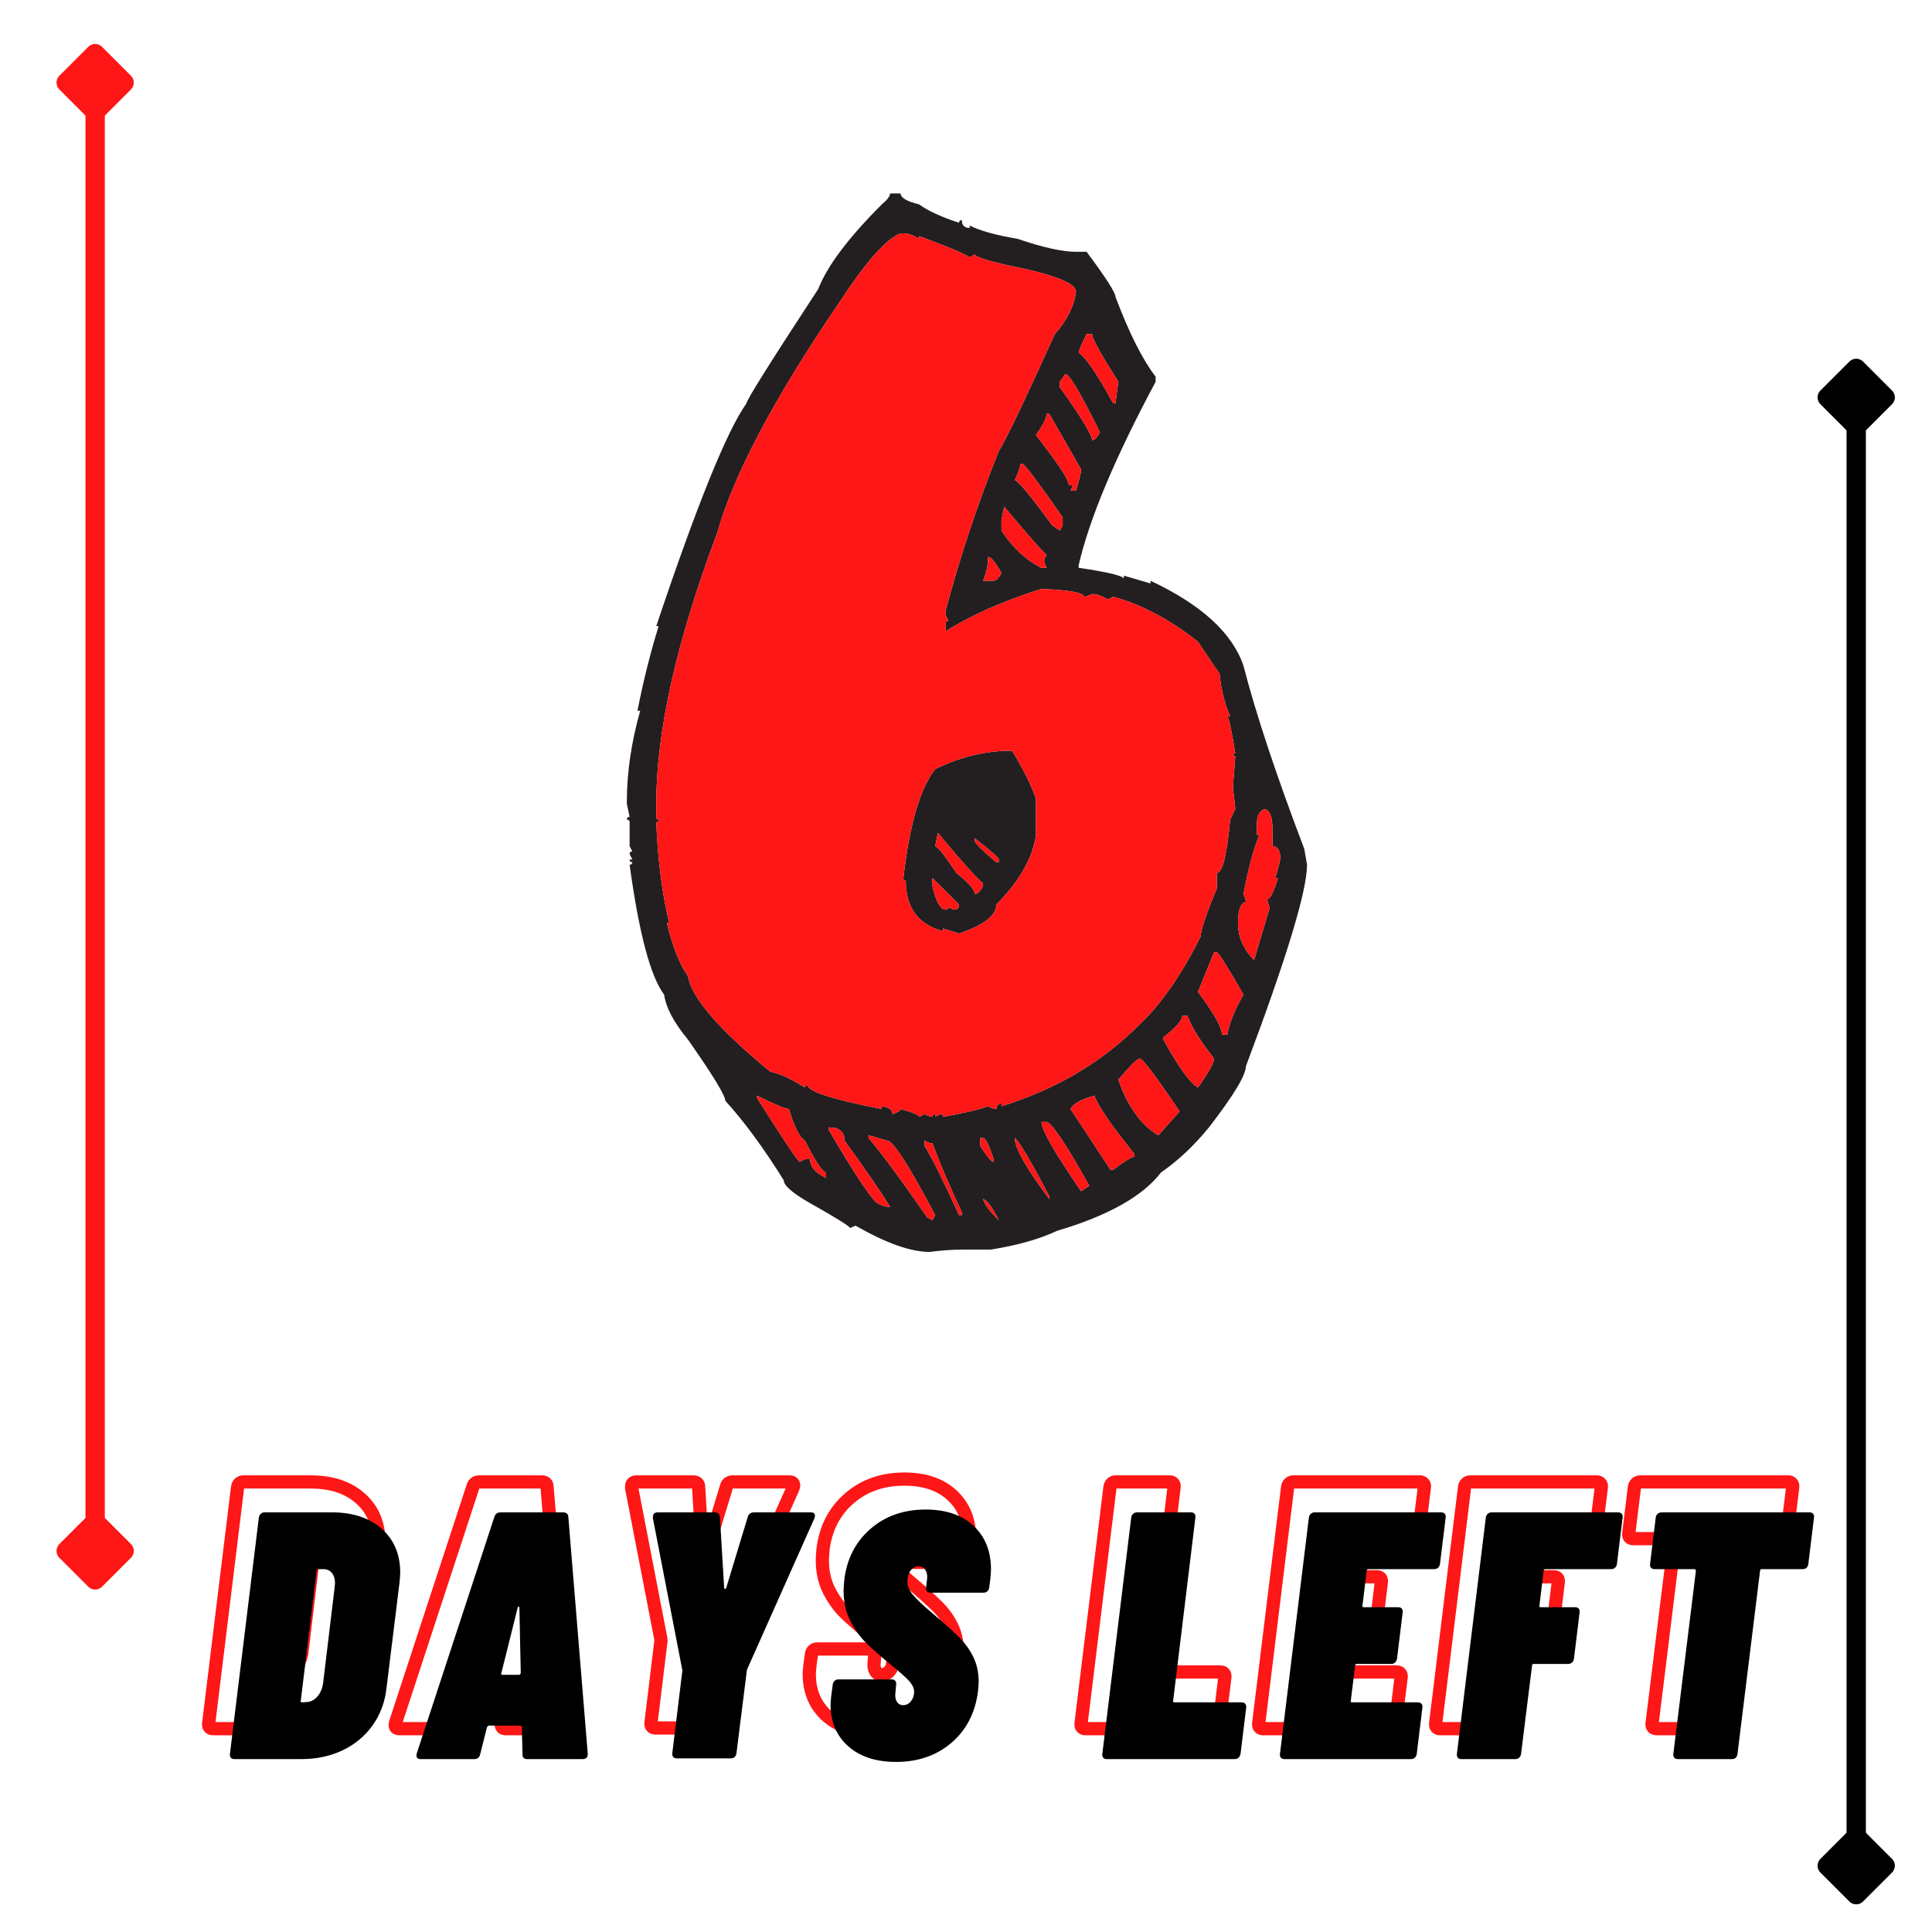 <?xml version="1.0" encoding="UTF-8"?>
<svg xmlns="http://www.w3.org/2000/svg" xmlns:xlink="http://www.w3.org/1999/xlink" width="375pt" height="375pt" viewBox="0 0 375 375" version="1.2">
<defs>
<g>
<symbol overflow="visible" id="glyph0-0">
<path style="stroke:none;" d="M -1.297 -0.344 C -1.297 -0.113 -1.207 0 -1.031 0 L 27.922 0 C 28.098 0 28.234 -0.113 28.328 -0.344 L 34.141 -47.547 C 34.141 -47.773 34.023 -47.891 33.797 -47.891 L 4.859 -47.891 C 4.629 -47.891 4.516 -47.773 4.516 -47.547 Z M 11.906 -17.719 C 11.633 -17.719 11.414 -17.805 11.25 -17.984 C 11.094 -18.172 11.035 -18.426 11.078 -18.75 L 11.078 -19.094 C 11.305 -20.914 11.875 -22.363 12.781 -23.438 C 13.695 -24.508 14.91 -25.594 16.422 -26.688 C 17.379 -27.363 18.109 -27.953 18.609 -28.453 C 19.109 -28.961 19.406 -29.582 19.5 -30.312 C 19.594 -31 19.5 -31.535 19.219 -31.922 C 18.945 -32.305 18.516 -32.5 17.922 -32.5 C 17.242 -32.5 16.688 -32.258 16.25 -31.781 C 15.812 -31.301 15.551 -30.719 15.469 -30.031 C 15.332 -29.438 14.941 -29.141 14.297 -29.141 L 7.453 -29.422 C 7.141 -29.422 6.898 -29.477 6.734 -29.594 C 6.578 -29.707 6.52 -29.852 6.562 -30.031 C 6.926 -33.227 8.281 -35.828 10.625 -37.828 C 12.977 -39.836 15.844 -40.844 19.219 -40.844 C 22.188 -40.844 24.504 -40.078 26.172 -38.547 C 27.836 -37.023 28.672 -34.941 28.672 -32.297 C 28.672 -31.609 28.645 -31.082 28.594 -30.719 C 28.32 -28.664 27.727 -27.055 26.812 -25.891 C 25.906 -24.734 24.676 -23.582 23.125 -22.438 C 22.07 -21.707 21.285 -21.055 20.766 -20.484 C 20.242 -19.922 19.938 -19.25 19.844 -18.469 C 19.75 -17.969 19.383 -17.719 18.75 -17.719 Z M 13.953 -5.891 C 12.766 -5.891 11.805 -6.254 11.078 -6.984 C 10.348 -7.711 9.984 -8.672 9.984 -9.859 C 9.984 -11.359 10.473 -12.609 11.453 -13.609 C 12.441 -14.617 13.641 -15.125 15.047 -15.125 C 16.234 -15.125 17.191 -14.77 17.922 -14.062 C 18.648 -13.352 19.016 -12.406 19.016 -11.219 C 19.016 -9.719 18.516 -8.453 17.516 -7.422 C 16.516 -6.398 15.328 -5.891 13.953 -5.891 Z M 13.953 -5.891 "/>
</symbol>
<symbol overflow="visible" id="glyph0-1">
<path style="stroke:none;" d="M 1.375 0 C 1.094 0 0.875 -0.086 0.719 -0.266 C 0.562 -0.453 0.504 -0.707 0.547 -1.031 L 6.156 -46.875 C 6.195 -47.188 6.32 -47.43 6.531 -47.609 C 6.738 -47.797 6.977 -47.891 7.25 -47.891 L 20.328 -47.891 C 24.379 -47.891 27.602 -46.828 30 -44.703 C 32.395 -42.586 33.594 -39.75 33.594 -36.188 C 33.594 -35.781 33.547 -35.117 33.453 -34.203 L 30.922 -13.688 C 30.609 -10.988 29.707 -8.602 28.219 -6.531 C 26.738 -4.457 24.801 -2.848 22.406 -1.703 C 20.008 -0.566 17.352 0 14.438 0 Z M 14.297 -11.359 C 14.203 -11.129 14.297 -11.016 14.578 -11.016 L 15.531 -11.078 C 16.258 -11.129 16.91 -11.473 17.484 -12.109 C 18.055 -12.742 18.43 -13.566 18.609 -14.578 L 20.875 -33.391 L 20.938 -34.141 C 20.938 -35.004 20.727 -35.676 20.312 -36.156 C 19.906 -36.633 19.359 -36.875 18.672 -36.875 L 17.719 -36.875 C 17.488 -36.875 17.375 -36.758 17.375 -36.531 Z M 14.297 -11.359 "/>
</symbol>
<symbol overflow="visible" id="glyph0-2">
<path style="stroke:none;" d="M 21.281 0 C 20.645 0 20.348 -0.316 20.391 -0.953 L 20.25 -6.156 C 20.301 -6.25 20.281 -6.328 20.188 -6.391 C 20.094 -6.461 20 -6.5 19.906 -6.5 L 13.953 -6.5 C 13.723 -6.5 13.566 -6.383 13.484 -6.156 L 12.172 -0.953 C 12.035 -0.316 11.648 0 11.016 0 L 0.609 0 C -0.066 0 -0.316 -0.363 -0.141 -1.094 L 14.922 -47 C 15.098 -47.594 15.504 -47.891 16.141 -47.891 L 28.266 -47.891 C 28.898 -47.891 29.238 -47.594 29.281 -47 L 33.047 -1.094 L 33.047 -0.953 C 33.047 -0.316 32.703 0 32.016 0 Z M 16.281 -16.688 C 16.188 -16.469 16.254 -16.359 16.484 -16.359 L 19.703 -16.359 C 19.836 -16.359 19.953 -16.469 20.047 -16.688 L 19.781 -29.359 C 19.781 -29.535 19.723 -29.613 19.609 -29.594 C 19.492 -29.57 19.438 -29.492 19.438 -29.359 Z M 16.281 -16.688 "/>
</symbol>
<symbol overflow="visible" id="glyph0-3">
<path style="stroke:none;" d="M 10.266 -0.141 C 9.941 -0.141 9.703 -0.227 9.547 -0.406 C 9.391 -0.594 9.332 -0.844 9.375 -1.156 L 11.297 -16.969 C 11.336 -17.062 11.336 -17.195 11.297 -17.375 L 5.609 -46.734 L 5.609 -47 C 5.609 -47.594 5.926 -47.891 6.562 -47.891 L 17.578 -47.891 C 18.223 -47.891 18.566 -47.594 18.609 -47 L 19.438 -33.25 C 19.438 -33.113 19.492 -33.047 19.609 -33.047 C 19.723 -33.047 19.801 -33.113 19.844 -33.25 L 24.016 -47 C 24.203 -47.594 24.613 -47.891 25.25 -47.891 L 36.266 -47.891 C 36.629 -47.891 36.867 -47.785 36.984 -47.578 C 37.098 -47.379 37.086 -47.098 36.953 -46.734 L 23.875 -17.375 L 23.812 -16.969 L 21.828 -1.156 C 21.785 -0.844 21.672 -0.594 21.484 -0.406 C 21.297 -0.227 21.047 -0.141 20.734 -0.141 Z M 10.266 -0.141 "/>
</symbol>
<symbol overflow="visible" id="glyph0-4">
<path style="stroke:none;" d="M 14.234 0.547 C 10.305 0.547 7.203 -0.469 4.922 -2.5 C 2.641 -4.531 1.5 -7.234 1.5 -10.609 C 1.5 -10.922 1.547 -11.488 1.641 -12.312 L 1.922 -14.438 C 1.961 -14.758 2.082 -15.008 2.281 -15.188 C 2.488 -15.375 2.734 -15.469 3.016 -15.469 L 13.406 -15.469 C 13.688 -15.469 13.906 -15.375 14.062 -15.188 C 14.219 -15.008 14.273 -14.758 14.234 -14.438 L 14.094 -12.938 C 14 -12.207 14.086 -11.613 14.359 -11.156 C 14.641 -10.695 15.051 -10.469 15.594 -10.469 C 16.188 -10.469 16.688 -10.719 17.094 -11.219 C 17.508 -11.719 17.719 -12.332 17.719 -13.062 C 17.719 -13.75 17.383 -14.457 16.719 -15.188 C 16.062 -15.914 14.801 -17.035 12.938 -18.547 C 11.102 -20.047 9.594 -21.379 8.406 -22.547 C 7.227 -23.711 6.203 -25.148 5.328 -26.859 C 4.461 -28.566 4.031 -30.516 4.031 -32.703 C 4.031 -33.117 4.078 -33.828 4.172 -34.828 C 4.672 -38.891 6.359 -42.172 9.234 -44.672 C 12.109 -47.18 15.691 -48.438 19.984 -48.438 C 23.898 -48.438 26.988 -47.383 29.25 -45.281 C 31.508 -43.188 32.641 -40.363 32.641 -36.812 C 32.641 -36.395 32.594 -35.734 32.5 -34.828 L 32.297 -33.328 C 32.254 -33.004 32.129 -32.75 31.922 -32.562 C 31.711 -32.383 31.473 -32.297 31.203 -32.297 L 20.875 -32.297 C 20.594 -32.297 20.375 -32.383 20.219 -32.562 C 20.062 -32.75 20.004 -33.004 20.047 -33.328 L 20.25 -35.094 C 20.301 -35.781 20.176 -36.336 19.875 -36.766 C 19.582 -37.203 19.16 -37.422 18.609 -37.422 C 17.973 -37.422 17.445 -37.145 17.031 -36.594 C 16.625 -36.051 16.422 -35.328 16.422 -34.422 C 16.422 -33.641 16.738 -32.836 17.375 -32.016 C 18.02 -31.203 19.207 -30.062 20.938 -28.594 C 23.258 -26.633 25.035 -25.051 26.266 -23.844 C 27.504 -22.633 28.477 -21.312 29.188 -19.875 C 29.895 -18.438 30.25 -16.805 30.25 -14.984 C 30.25 -14.617 30.203 -13.977 30.109 -13.062 C 29.555 -8.914 27.832 -5.609 24.938 -3.141 C 22.039 -0.68 18.473 0.547 14.234 0.547 Z M 14.234 0.547 "/>
</symbol>
<symbol overflow="visible" id="glyph0-5">
<path style="stroke:none;" d=""/>
</symbol>
<symbol overflow="visible" id="glyph0-6">
<path style="stroke:none;" d="M 1.375 0 C 1.094 0 0.875 -0.086 0.719 -0.266 C 0.562 -0.453 0.504 -0.707 0.547 -1.031 L 6.156 -46.875 C 6.195 -47.188 6.32 -47.43 6.531 -47.609 C 6.738 -47.797 6.977 -47.891 7.25 -47.891 L 17.797 -47.891 C 18.066 -47.891 18.281 -47.797 18.438 -47.609 C 18.594 -47.43 18.648 -47.188 18.609 -46.875 L 14.297 -11.359 C 14.203 -11.129 14.297 -11.016 14.578 -11.016 L 27.578 -11.016 C 27.891 -11.016 28.125 -10.922 28.281 -10.734 C 28.445 -10.555 28.508 -10.305 28.469 -9.984 L 27.375 -1.031 C 27.227 -0.344 26.836 0 26.203 0 Z M 1.375 0 "/>
</symbol>
<symbol overflow="visible" id="glyph0-7">
<path style="stroke:none;" d="M 31.609 -37.906 C 31.566 -37.582 31.441 -37.328 31.234 -37.141 C 31.023 -36.961 30.766 -36.875 30.453 -36.875 L 17.719 -36.875 C 17.488 -36.875 17.375 -36.758 17.375 -36.531 L 16.562 -29.828 C 16.469 -29.598 16.555 -29.484 16.828 -29.484 L 23.469 -29.484 C 23.789 -29.484 24.031 -29.391 24.188 -29.203 C 24.344 -29.023 24.398 -28.781 24.359 -28.469 L 23.266 -19.5 C 23.129 -18.812 22.738 -18.469 22.094 -18.469 L 15.469 -18.469 C 15.238 -18.469 15.125 -18.352 15.125 -18.125 L 14.297 -11.359 C 14.203 -11.129 14.297 -11.016 14.578 -11.016 L 27.297 -11.016 C 27.617 -11.016 27.859 -10.922 28.016 -10.734 C 28.18 -10.555 28.238 -10.305 28.188 -9.984 L 27.094 -1.031 C 27.051 -0.707 26.926 -0.453 26.719 -0.266 C 26.508 -0.086 26.25 0 25.938 0 L 1.375 0 C 1.094 0 0.875 -0.086 0.719 -0.266 C 0.562 -0.453 0.504 -0.707 0.547 -1.031 L 6.156 -46.875 C 6.195 -47.188 6.32 -47.43 6.531 -47.609 C 6.738 -47.797 6.977 -47.891 7.25 -47.891 L 31.812 -47.891 C 32.133 -47.891 32.375 -47.797 32.531 -47.609 C 32.695 -47.43 32.754 -47.188 32.703 -46.875 Z M 31.609 -37.906 "/>
</symbol>
<symbol overflow="visible" id="glyph0-8">
<path style="stroke:none;" d="M 31.609 -37.906 C 31.566 -37.582 31.441 -37.328 31.234 -37.141 C 31.023 -36.961 30.766 -36.875 30.453 -36.875 L 17.719 -36.875 C 17.488 -36.875 17.375 -36.758 17.375 -36.531 L 16.562 -29.828 C 16.469 -29.598 16.555 -29.484 16.828 -29.484 L 23.469 -29.484 C 23.789 -29.484 24.031 -29.391 24.188 -29.203 C 24.344 -29.023 24.398 -28.781 24.359 -28.469 L 23.266 -19.5 C 23.129 -18.812 22.738 -18.469 22.094 -18.469 L 15.469 -18.469 C 15.238 -18.469 15.125 -18.352 15.125 -18.125 L 13 -1.031 C 12.957 -0.707 12.832 -0.453 12.625 -0.266 C 12.414 -0.086 12.176 0 11.906 0 L 1.375 0 C 1.094 0 0.875 -0.086 0.719 -0.266 C 0.562 -0.453 0.504 -0.707 0.547 -1.031 L 6.156 -46.875 C 6.195 -47.188 6.32 -47.43 6.531 -47.609 C 6.738 -47.797 6.977 -47.891 7.25 -47.891 L 31.812 -47.891 C 32.133 -47.891 32.375 -47.797 32.531 -47.609 C 32.695 -47.43 32.754 -47.188 32.703 -46.875 Z M 31.609 -37.906 "/>
</symbol>
<symbol overflow="visible" id="glyph0-9">
<path style="stroke:none;" d="M 35.516 -47.891 C 35.785 -47.891 36 -47.797 36.156 -47.609 C 36.32 -47.43 36.379 -47.188 36.328 -46.875 L 35.234 -37.906 C 35.191 -37.582 35.078 -37.328 34.891 -37.141 C 34.711 -36.961 34.461 -36.875 34.141 -36.875 L 26.203 -36.875 C 25.973 -36.875 25.859 -36.758 25.859 -36.531 L 21.484 -1.031 C 21.441 -0.707 21.328 -0.453 21.141 -0.266 C 20.961 -0.086 20.711 0 20.391 0 L 9.922 0 C 9.598 0 9.359 -0.086 9.203 -0.266 C 9.047 -0.453 8.988 -0.707 9.031 -1.031 L 13.406 -36.531 C 13.406 -36.758 13.289 -36.875 13.062 -36.875 L 5.406 -36.875 C 5.082 -36.875 4.844 -36.961 4.688 -37.141 C 4.531 -37.328 4.473 -37.582 4.516 -37.906 L 5.609 -46.875 C 5.648 -47.188 5.773 -47.43 5.984 -47.609 C 6.191 -47.797 6.457 -47.891 6.781 -47.891 Z M 35.516 -47.891 "/>
</symbol>
</g>
<clipPath id="clip1">
  <path d="M 121.656 37.5 L 253.656 37.5 L 253.656 243 L 121.656 243 Z M 121.656 37.5 "/>
</clipPath>
</defs>
<g id="surface1">
<path style="fill:none;stroke-width:1;stroke-linecap:round;stroke-linejoin:miter;stroke:rgb(0%,0%,0%);stroke-opacity:1;stroke-miterlimit:4;" d="M 3.5 -0 L 76.5 -0 " transform="matrix(0,-3.75,3.75,0,360.29,369.631)"/>
<path style="fill-rule:nonzero;fill:rgb(0%,0%,0%);fill-opacity:1;stroke-width:1;stroke-linecap:butt;stroke-linejoin:round;stroke:rgb(0%,0%,0%);stroke-opacity:1;stroke-miterlimit:4;" d="M 0.5 -0 L 2 -1.5 L 3.5 -0 L 2 1.5 Z M 0.5 -0 " transform="matrix(0,-3.75,3.75,0,360.29,369.631)"/>
<path style="fill-rule:nonzero;fill:rgb(0%,0%,0%);fill-opacity:1;stroke-width:1;stroke-linecap:butt;stroke-linejoin:round;stroke:rgb(0%,0%,0%);stroke-opacity:1;stroke-miterlimit:4;" d="M -0.5 -0 L -2 -1.5 L -3.5 -0 L -2 1.5 Z M -0.5 -0 " transform="matrix(0,-3.75,3.75,0,360.29,69.631)"/>
<path style="fill:none;stroke-width:1;stroke-linecap:round;stroke-linejoin:miter;stroke:rgb(100%,8.629%,8.629%);stroke-opacity:1;stroke-miterlimit:4;" d="M 3.5 -0 L 76.5 -0 " transform="matrix(0,-3.75,3.75,0,18.47,308.535)"/>
<path style="fill-rule:nonzero;fill:rgb(100%,8.629%,8.629%);fill-opacity:1;stroke-width:1;stroke-linecap:butt;stroke-linejoin:round;stroke:rgb(100%,8.629%,8.629%);stroke-opacity:1;stroke-miterlimit:4;" d="M 0.5 -0 L 2 -1.5 L 3.5 -0 L 2 1.5 Z M 0.5 -0 " transform="matrix(0,-3.75,3.75,0,18.47,308.535)"/>
<path style="fill-rule:nonzero;fill:rgb(100%,8.629%,8.629%);fill-opacity:1;stroke-width:1;stroke-linecap:butt;stroke-linejoin:round;stroke:rgb(100%,8.629%,8.629%);stroke-opacity:1;stroke-miterlimit:4;" d="M -0.5 -0 L -2 -1.5 L -3.5 -0 L -2 1.5 Z M -0.5 -0 " transform="matrix(0,-3.75,3.75,0,18.47,8.535)"/>
<g clip-path="url(#clip1)" clip-rule="nonzero">
<path style=" stroke:none;fill-rule:nonzero;fill:rgb(13.73%,12.16%,12.549%);fill-opacity:1;" d="M 243.941 160.145 L 243.941 161.668 C 243.941 162.02 244.094 162.195 244.406 162.195 C 243.391 164.535 242.371 168.312 241.355 173.52 C 241.664 174.184 241.82 174.695 241.82 175.047 C 240.801 175.273 240.293 176.637 240.293 179.152 C 240.293 181.801 241.336 184.207 243.414 186.371 L 246.465 176.109 C 246.156 175.445 246 174.914 246 174.516 C 246.531 174.516 247.211 173.152 248.059 170.41 L 247.527 170.41 C 248.188 168.289 248.52 166.926 248.52 166.305 C 248.387 164.938 247.879 164.254 246.996 164.254 L 246.996 161.141 C 246.996 158.625 246.488 157.25 245.465 157.031 C 244.453 157.383 243.941 158.422 243.941 160.145 Z M 235.648 184.852 L 232.531 192.531 C 235.633 196.684 237.176 199.445 237.176 200.812 L 238.238 200.812 C 238.59 198.641 239.633 196.07 241.355 193.062 C 238.211 187.586 236.488 184.852 236.184 184.852 Z M 229.48 197.168 C 229.48 198.047 228.262 199.445 225.828 201.344 L 225.828 201.805 C 228.836 207.234 231.074 210.328 232.531 211.078 C 234.609 208.117 235.648 206.246 235.648 205.449 C 233.039 202.18 231.316 199.422 230.477 197.168 Z M 217.07 209.559 C 218.883 214.762 221.473 218.363 224.836 220.352 L 228.953 215.719 C 224.352 208.867 221.766 205.449 221.188 205.449 C 220.789 205.449 219.418 206.816 217.07 209.559 Z M 210.906 64.836 C 209.887 66.918 209.375 68.125 209.375 68.484 C 210.66 69.23 212.895 72.496 216.078 78.281 L 216.539 78.281 C 216.539 77.969 216.719 76.582 217.07 74.105 C 213.672 68.766 211.965 65.676 211.965 64.836 Z M 207.789 215.25 L 215.547 227.043 L 216.078 227.043 C 218.293 225.359 219.66 224.52 220.191 224.52 L 220.191 223.992 C 215.633 218.34 213.055 214.562 212.43 212.664 C 209.777 213.422 208.227 214.277 207.789 215.25 Z M 206.789 72.59 L 205.727 74.105 L 205.727 75.172 C 209.887 80.996 211.965 84.418 211.965 85.438 C 212.453 85.438 212.961 84.93 213.488 83.914 C 209.777 76.363 207.543 72.59 206.789 72.59 Z M 202.148 217.77 C 202.148 219.27 204.707 223.746 209.844 231.207 L 211.43 230.152 C 206.965 222.164 204.203 218.031 203.141 217.77 Z M 203.141 80.336 C 203.141 81.133 202.457 82.496 201.086 84.441 C 205.246 89.828 207.32 92.918 207.32 93.715 C 207.32 94.066 207.656 94.242 208.316 94.242 L 207.789 95.238 L 208.848 95.238 C 209.512 93.078 209.844 91.703 209.844 91.133 L 203.672 80.336 Z M 196.973 220.879 C 196.973 222.82 199.207 226.773 203.672 232.734 L 203.672 232.203 C 200.09 225.359 197.855 221.586 196.973 220.879 Z M 198.031 90.066 C 198.031 90.688 197.684 91.727 196.973 93.184 C 197.59 93.27 200 96.184 204.203 101.926 L 205.727 102.984 L 206.262 101.926 L 206.262 100.402 C 201.438 93.512 198.855 90.066 198.496 90.066 Z M 194.918 98.348 L 194.387 100.93 L 194.387 102.984 C 196.598 106.344 199.184 108.75 202.148 110.211 L 203.141 110.211 L 202.68 109.148 L 202.68 108.617 L 203.141 107.621 C 202.836 107.621 200.09 104.531 194.918 98.348 Z M 190.801 232.734 C 191.156 233.84 192.176 235.207 193.855 236.84 C 192.613 234.32 191.602 232.957 190.801 232.734 Z M 191.801 108.086 C 191.801 109.633 191.465 111.176 190.801 112.723 L 192.859 112.723 C 193.344 112.723 193.855 112.215 194.387 111.199 C 193.191 109.121 192.328 108.086 191.801 108.086 Z M 190.27 220.879 L 190.27 222.398 C 191.555 224.477 192.414 225.516 192.859 225.516 L 192.859 224.988 C 191.977 222.246 191.285 220.879 190.801 220.879 Z M 189.211 162.723 L 189.211 163.188 C 189.211 163.629 190.602 165.023 193.387 167.359 L 193.855 167.359 L 193.855 166.832 C 193.855 166.48 192.305 165.113 189.211 162.723 Z M 182.047 161.668 L 181.516 164.254 C 181.957 164.254 183.328 165.969 185.629 169.422 C 188.016 171.359 189.211 172.727 189.211 173.52 C 189.742 173.52 190.27 173.016 190.801 172 L 190.801 171.469 C 189.391 170.277 186.469 167.008 182.047 161.668 Z M 180.984 170.41 L 180.984 172 C 181.691 175.047 182.555 176.57 183.57 176.57 C 183.922 176.57 184.102 176.414 184.102 176.109 L 185.098 176.57 C 185.801 176.57 186.156 176.234 186.156 175.574 Z M 179.457 221.41 L 179.457 222.398 C 180.918 224.785 183.148 229.27 186.156 235.852 L 186.691 235.852 L 186.691 235.316 C 184.254 230.109 182.359 225.652 180.984 221.941 C 180.633 221.941 180.121 221.762 179.457 221.41 Z M 196.441 145.707 C 198.473 149.02 200.023 152.105 201.086 154.98 L 201.086 162.195 C 200.375 166.656 197.812 171.117 193.387 175.574 C 193.387 177.695 190.98 179.574 186.156 181.207 L 183.039 180.211 L 183.039 180.738 C 178.223 179.457 175.809 176.195 175.809 170.938 C 175.5 170.938 175.344 170.762 175.344 170.41 C 176.539 160.035 178.598 152.992 181.516 149.281 C 186.336 146.898 191.309 145.707 196.441 145.707 Z M 168.578 220.352 L 168.578 220.879 C 170.785 223.395 174.594 228.543 179.988 236.312 L 180.984 236.84 L 181.516 235.852 C 176.426 226.223 173.332 221.41 172.227 221.41 Z M 160.883 218.824 L 160.883 219.355 C 166.504 228.938 169.773 233.727 170.703 233.727 C 171.273 234.082 171.961 234.258 172.758 234.258 C 171.344 231.875 168.402 227.586 163.93 221.41 C 163.93 219.691 162.914 218.824 160.883 218.824 Z M 146.949 213.129 C 151.641 220.551 154.383 224.676 155.18 225.516 L 156.238 224.988 L 157.234 224.988 C 157.234 226.445 158.273 227.652 160.352 228.625 L 160.352 227.57 C 159.688 227.57 158.316 225.516 156.238 221.41 C 155.18 220.746 154.141 218.695 153.121 215.25 C 152.457 215.25 150.402 214.387 146.949 212.664 Z M 127.379 156.035 L 127.379 158.551 C 127.379 158.91 127.535 159.086 127.844 159.086 C 127.844 159.438 127.688 159.617 127.379 159.617 C 127.688 166.984 128.527 173.496 129.898 179.152 L 129.434 179.152 C 130.586 183.832 131.961 187.277 133.551 189.48 C 134.215 193.637 139.539 199.816 149.539 208.027 C 151.262 208.34 153.496 209.355 156.238 211.078 C 156.238 210.77 156.418 210.613 156.77 210.613 C 156.77 211.852 161.566 213.395 171.164 215.25 L 171.164 214.719 C 172.531 214.895 173.223 215.406 173.223 216.246 C 174.285 215.895 174.812 215.559 174.812 215.25 C 177.203 215.91 178.398 216.422 178.398 216.773 L 179.457 216.246 C 180.121 216.598 180.633 216.773 180.984 216.773 C 180.984 216.422 181.16 216.246 181.516 216.246 L 181.516 216.773 L 182.508 216.246 C 182.863 216.246 183.039 216.422 183.039 216.773 C 187.066 216.066 189.984 215.383 191.801 214.719 C 192.461 215.074 192.992 215.25 193.387 215.25 C 193.48 214.543 193.809 214.191 194.387 214.191 L 194.387 214.719 C 204.867 211.449 213.648 206.312 220.723 199.289 C 225.145 195.223 229.258 189.375 233.062 181.734 C 233.062 180.547 234.102 177.453 236.184 172.465 L 236.184 169.422 C 237.285 169.422 238.148 165.969 238.766 159.086 L 239.766 157.031 C 239.766 156.723 239.609 155.355 239.301 152.926 L 239.766 146.766 L 239.301 146.766 C 239.301 146.414 239.449 146.238 239.766 146.238 C 239.098 142.039 238.59 139.637 238.238 139.02 L 238.766 139.02 C 237.703 136.629 237.02 133.891 236.715 130.805 L 232.531 124.578 C 227.137 120.293 221.648 117.375 216.078 115.832 L 215.02 116.363 C 213.91 115.66 212.895 115.305 211.965 115.305 C 211.258 115.66 210.727 115.832 210.371 115.832 C 210.371 115.039 207.633 114.535 202.148 114.312 C 194.715 116.656 188.523 119.387 183.57 122.523 L 183.57 121.004 C 183.57 120.648 183.746 120.477 184.102 120.477 L 183.57 119.48 L 183.57 118.414 C 186.312 108.129 189.742 97.84 193.855 87.555 C 195.137 85.609 198.762 78.039 204.738 64.836 C 207.121 62.145 208.496 59.406 208.848 56.621 C 208.848 54.945 204.379 53.227 195.445 51.457 C 191.379 50.531 189.301 49.848 189.211 49.406 L 188.215 49.934 C 187.156 49.223 183.883 47.863 178.398 45.828 L 178.398 46.355 C 177.289 45.648 176.273 45.297 175.344 45.297 L 174.812 45.297 C 172.027 46.355 168.066 50.82 162.938 58.676 C 150.289 77.223 142.375 92.172 139.188 103.516 C 131.316 124.441 127.379 141.953 127.379 156.035 Z M 172.758 37.551 L 174.812 37.551 C 174.812 38.387 176.008 39.094 178.398 39.672 C 180.078 40.902 182.664 42.098 186.156 43.242 C 186.156 42.891 186.336 42.715 186.691 42.715 C 186.691 43.73 187.199 44.242 188.215 44.242 L 188.215 43.773 C 190.203 44.789 193.301 45.648 197.504 46.355 C 202.457 48.039 206.242 48.875 208.848 48.875 L 210.906 48.875 C 214.664 53.906 216.539 56.84 216.539 57.688 C 219.195 64.703 221.785 69.848 224.305 73.109 L 224.305 74.105 C 216.434 88.809 211.457 100.668 209.375 109.676 L 209.375 110.211 C 214.773 111.004 217.691 111.684 218.137 112.254 L 218.137 111.727 L 223.312 113.25 L 223.312 112.723 C 233.176 117.359 239.191 122.859 241.355 129.211 C 243.742 138.488 247.68 150.344 253.16 164.781 L 253.695 167.828 C 253.695 172.902 249.734 185.949 241.82 206.977 C 241.82 208.691 239.43 212.648 234.652 218.824 C 231.824 222.312 228.73 225.23 225.367 227.57 C 221.785 232.203 215.059 235.977 205.199 238.895 C 201.703 240.527 197.414 241.738 192.328 242.539 L 187.156 242.539 C 184.945 242.539 182.711 242.691 180.453 243 C 176.781 243 171.984 241.301 166.055 237.898 L 164.996 238.367 C 164.996 238.055 162.254 236.355 156.77 233.262 C 153.676 231.453 152.125 230.059 152.125 229.09 C 148.188 222.777 144.406 217.637 140.781 213.66 C 140.781 212.648 138.371 208.691 133.551 201.805 C 130.805 198.492 129.258 195.582 128.906 193.062 C 126.25 189.531 124.02 181.117 122.207 167.828 C 122.559 167.828 122.738 167.672 122.738 167.359 C 122.383 167.359 122.207 167.191 122.207 166.832 L 122.738 166.832 L 122.207 165.773 C 122.207 165.422 122.383 165.25 122.738 165.25 L 122.207 164.254 L 122.207 159.617 C 122.207 159.262 122.027 159.086 121.672 159.086 C 121.672 158.727 121.852 158.551 122.207 158.551 L 121.672 156.035 L 121.672 155.508 C 121.672 149.941 122.535 144.09 124.262 137.957 L 123.73 137.957 C 124.879 132.129 126.25 126.656 127.844 121.527 L 127.379 121.527 C 135.25 98.039 141.09 83.629 144.895 78.281 C 144.895 77.664 149.539 70.27 158.82 56.094 C 160.551 51.633 164.664 46.16 171.164 39.672 C 172.227 38.785 172.758 38.078 172.758 37.551 "/>
</g>
<path style=" stroke:none;fill-rule:nonzero;fill:rgb(100%,8.629%,8.629%);fill-opacity:1;" d="M 146.949 213.129 C 151.641 220.551 154.383 224.676 155.18 225.516 L 156.238 224.988 L 157.234 224.988 C 157.234 226.445 158.273 227.652 160.352 228.625 L 160.352 227.57 C 159.688 227.57 158.316 225.516 156.238 221.41 C 155.18 220.746 154.141 218.695 153.121 215.25 C 152.457 215.25 150.402 214.387 146.949 212.664 L 146.949 213.129 "/>
<path style=" stroke:none;fill-rule:nonzero;fill:rgb(100%,8.629%,8.629%);fill-opacity:1;" d="M 160.883 218.824 L 160.883 219.355 C 166.504 228.938 169.773 233.727 170.703 233.727 C 171.273 234.082 171.961 234.258 172.758 234.258 C 171.344 231.875 168.402 227.586 163.93 221.41 C 163.93 219.691 162.914 218.824 160.883 218.824 "/>
<path style=" stroke:none;fill-rule:nonzero;fill:rgb(100%,8.629%,8.629%);fill-opacity:1;" d="M 168.578 220.352 L 168.578 220.879 C 170.785 223.395 174.594 228.543 179.988 236.312 L 180.984 236.84 L 181.516 235.852 C 176.426 226.223 173.332 221.41 172.227 221.41 L 168.578 220.352 "/>
<path style=" stroke:none;fill-rule:nonzero;fill:rgb(100%,8.629%,8.629%);fill-opacity:1;" d="M 179.457 221.41 L 179.457 222.398 C 180.918 224.785 183.148 229.27 186.156 235.852 L 186.691 235.852 L 186.691 235.316 C 184.254 230.109 182.359 225.652 180.984 221.941 C 180.633 221.941 180.121 221.762 179.457 221.41 "/>
<path style=" stroke:none;fill-rule:nonzero;fill:rgb(100%,8.629%,8.629%);fill-opacity:1;" d="M 180.984 170.41 L 180.984 172 C 181.691 175.047 182.555 176.57 183.57 176.57 C 183.922 176.57 184.102 176.414 184.102 176.109 L 185.098 176.57 C 185.801 176.57 186.156 176.234 186.156 175.574 L 180.984 170.41 "/>
<path style=" stroke:none;fill-rule:nonzero;fill:rgb(100%,8.629%,8.629%);fill-opacity:1;" d="M 182.047 161.668 L 181.516 164.254 C 181.957 164.254 183.328 165.969 185.629 169.422 C 188.016 171.359 189.211 172.727 189.211 173.52 C 189.742 173.52 190.27 173.016 190.801 172 L 190.801 171.469 C 189.391 170.277 186.469 167.008 182.047 161.668 "/>
<path style=" stroke:none;fill-rule:nonzero;fill:rgb(100%,8.629%,8.629%);fill-opacity:1;" d="M 189.211 162.723 L 189.211 163.188 C 189.211 163.629 190.602 165.023 193.387 167.359 L 193.855 167.359 L 193.855 166.832 C 193.855 166.48 192.305 165.113 189.211 162.723 "/>
<path style=" stroke:none;fill-rule:nonzero;fill:rgb(100%,8.629%,8.629%);fill-opacity:1;" d="M 190.27 220.879 L 190.27 222.398 C 191.555 224.477 192.414 225.516 192.859 225.516 L 192.859 224.988 C 191.977 222.246 191.285 220.879 190.801 220.879 L 190.27 220.879 "/>
<path style=" stroke:none;fill-rule:nonzero;fill:rgb(100%,8.629%,8.629%);fill-opacity:1;" d="M 191.801 108.086 C 191.801 109.633 191.465 111.176 190.801 112.723 L 192.859 112.723 C 193.344 112.723 193.855 112.215 194.387 111.199 C 193.191 109.121 192.328 108.086 191.801 108.086 "/>
<path style=" stroke:none;fill-rule:nonzero;fill:rgb(100%,8.629%,8.629%);fill-opacity:1;" d="M 190.801 232.734 C 191.156 233.84 192.176 235.207 193.855 236.84 C 192.613 234.32 191.602 232.957 190.801 232.734 "/>
<path style=" stroke:none;fill-rule:nonzero;fill:rgb(100%,8.629%,8.629%);fill-opacity:1;" d="M 194.918 98.348 L 194.387 100.93 L 194.387 102.984 C 196.598 106.344 199.184 108.75 202.148 110.211 L 203.141 110.211 L 202.68 109.148 L 202.68 108.617 L 203.141 107.621 C 202.836 107.621 200.09 104.531 194.918 98.348 "/>
<path style=" stroke:none;fill-rule:nonzero;fill:rgb(100%,8.629%,8.629%);fill-opacity:1;" d="M 198.031 90.066 C 198.031 90.688 197.684 91.727 196.973 93.184 C 197.59 93.27 200 96.184 204.203 101.926 L 205.727 102.984 L 206.262 101.926 L 206.262 100.402 C 201.438 93.512 198.855 90.066 198.496 90.066 L 198.031 90.066 "/>
<path style=" stroke:none;fill-rule:nonzero;fill:rgb(100%,8.629%,8.629%);fill-opacity:1;" d="M 196.973 220.879 C 196.973 222.82 199.207 226.773 203.672 232.734 L 203.672 232.203 C 200.09 225.359 197.855 221.586 196.973 220.879 "/>
<path style=" stroke:none;fill-rule:nonzero;fill:rgb(100%,8.629%,8.629%);fill-opacity:1;" d="M 203.141 80.336 C 203.141 81.133 202.457 82.496 201.086 84.441 C 205.246 89.828 207.32 92.918 207.32 93.715 C 207.32 94.066 207.656 94.242 208.316 94.242 L 207.789 95.238 L 208.848 95.238 C 209.512 93.078 209.844 91.703 209.844 91.133 L 203.672 80.336 L 203.141 80.336 "/>
<path style=" stroke:none;fill-rule:nonzero;fill:rgb(100%,8.629%,8.629%);fill-opacity:1;" d="M 202.148 217.77 C 202.148 219.27 204.707 223.746 209.844 231.207 L 211.43 230.152 C 206.965 222.164 204.203 218.031 203.141 217.77 L 202.148 217.77 "/>
<path style=" stroke:none;fill-rule:nonzero;fill:rgb(100%,8.629%,8.629%);fill-opacity:1;" d="M 206.789 72.59 L 205.727 74.105 L 205.727 75.172 C 209.887 80.996 211.965 84.418 211.965 85.438 C 212.453 85.438 212.961 84.93 213.488 83.914 C 209.777 76.363 207.543 72.59 206.789 72.59 "/>
<path style=" stroke:none;fill-rule:nonzero;fill:rgb(100%,8.629%,8.629%);fill-opacity:1;" d="M 207.789 215.25 L 215.547 227.043 L 216.078 227.043 C 218.293 225.359 219.66 224.52 220.191 224.52 L 220.191 223.992 C 215.633 218.34 213.055 214.562 212.43 212.664 C 209.777 213.422 208.227 214.277 207.789 215.25 "/>
<path style=" stroke:none;fill-rule:nonzero;fill:rgb(100%,8.629%,8.629%);fill-opacity:1;" d="M 210.906 64.836 C 209.887 66.918 209.375 68.125 209.375 68.484 C 210.66 69.23 212.895 72.496 216.078 78.281 L 216.539 78.281 C 216.539 77.969 216.719 76.582 217.07 74.105 C 213.672 68.766 211.965 65.676 211.965 64.836 L 210.906 64.836 "/>
<path style=" stroke:none;fill-rule:nonzero;fill:rgb(100%,8.629%,8.629%);fill-opacity:1;" d="M 217.07 209.559 C 218.883 214.762 221.473 218.363 224.836 220.352 L 228.953 215.719 C 224.352 208.867 221.766 205.449 221.188 205.449 C 220.789 205.449 219.418 206.816 217.07 209.559 "/>
<path style=" stroke:none;fill-rule:nonzero;fill:rgb(100%,8.629%,8.629%);fill-opacity:1;" d="M 229.48 197.168 C 229.48 198.047 228.262 199.445 225.828 201.344 L 225.828 201.805 C 228.836 207.234 231.074 210.328 232.531 211.078 C 234.609 208.117 235.648 206.246 235.648 205.449 C 233.039 202.18 231.316 199.422 230.477 197.168 L 229.48 197.168 "/>
<path style=" stroke:none;fill-rule:nonzero;fill:rgb(100%,8.629%,8.629%);fill-opacity:1;" d="M 235.648 184.852 L 232.531 192.531 C 235.633 196.684 237.176 199.445 237.176 200.812 L 238.238 200.812 C 238.59 198.641 239.633 196.07 241.355 193.062 C 238.211 187.586 236.488 184.852 236.184 184.852 L 235.648 184.852 "/>
<path style=" stroke:none;fill-rule:nonzero;fill:rgb(100%,8.629%,8.629%);fill-opacity:1;" d="M 243.941 160.145 L 243.941 161.668 C 243.941 162.02 244.094 162.195 244.406 162.195 C 243.391 164.535 242.371 168.312 241.355 173.52 C 241.664 174.184 241.82 174.695 241.82 175.047 C 240.801 175.273 240.293 176.637 240.293 179.152 C 240.293 181.801 241.336 184.207 243.414 186.371 L 246.465 176.109 C 246.156 175.445 246 174.914 246 174.516 C 246.531 174.516 247.211 173.152 248.059 170.41 L 247.527 170.41 C 248.188 168.289 248.52 166.926 248.52 166.305 C 248.387 164.938 247.879 164.254 246.996 164.254 L 246.996 161.141 C 246.996 158.625 246.488 157.25 245.465 157.031 C 244.453 157.383 243.941 158.422 243.941 160.145 "/>
<path style=" stroke:none;fill-rule:nonzero;fill:rgb(100%,8.629%,8.629%);fill-opacity:1;" d="M 201.086 162.195 C 200.375 166.656 197.812 171.117 193.387 175.574 C 193.387 177.695 190.98 179.574 186.156 181.207 L 183.039 180.211 L 183.039 180.738 C 178.223 179.457 175.809 176.195 175.809 170.938 C 175.5 170.938 175.344 170.762 175.344 170.41 C 176.539 160.035 178.598 152.992 181.516 149.281 C 186.336 146.898 191.309 145.707 196.441 145.707 C 198.473 149.02 200.023 152.105 201.086 154.98 Z M 239.301 146.766 C 239.301 146.414 239.449 146.238 239.766 146.238 C 239.098 142.039 238.59 139.637 238.238 139.02 L 238.766 139.02 C 237.703 136.629 237.02 133.891 236.715 130.805 L 232.531 124.578 C 227.137 120.293 221.648 117.375 216.078 115.832 L 215.02 116.363 C 213.91 115.66 212.895 115.305 211.965 115.305 C 211.258 115.66 210.727 115.832 210.371 115.832 C 210.371 115.039 207.633 114.535 202.148 114.312 C 194.715 116.656 188.523 119.387 183.57 122.523 L 183.57 121.004 C 183.57 120.648 183.746 120.477 184.102 120.477 L 183.57 119.48 L 183.57 118.414 C 186.312 108.129 189.742 97.84 193.855 87.555 C 195.137 85.609 198.762 78.039 204.738 64.836 C 207.121 62.145 208.496 59.406 208.848 56.621 C 208.848 54.945 204.379 53.227 195.445 51.457 C 191.379 50.531 189.301 49.848 189.211 49.406 L 188.215 49.934 C 187.156 49.223 183.883 47.863 178.398 45.828 L 178.398 46.355 C 177.289 45.648 176.273 45.297 175.344 45.297 L 174.812 45.297 C 172.027 46.355 168.066 50.82 162.938 58.676 C 150.289 77.223 142.375 92.172 139.188 103.516 C 131.316 124.441 127.379 141.953 127.379 156.035 L 127.379 158.551 C 127.379 158.91 127.535 159.086 127.844 159.086 C 127.844 159.438 127.688 159.617 127.379 159.617 C 127.688 166.984 128.527 173.496 129.898 179.152 L 129.434 179.152 C 130.586 183.832 131.961 187.277 133.551 189.48 C 134.215 193.637 139.539 199.816 149.539 208.027 C 151.262 208.34 153.496 209.355 156.238 211.078 C 156.238 210.77 156.418 210.613 156.77 210.613 C 156.77 211.852 161.566 213.395 171.164 215.25 L 171.164 214.719 C 172.531 214.895 173.223 215.406 173.223 216.246 C 174.285 215.895 174.812 215.559 174.812 215.25 C 177.203 215.91 178.398 216.422 178.398 216.773 L 179.457 216.246 C 180.121 216.598 180.633 216.773 180.984 216.773 C 180.984 216.422 181.16 216.246 181.516 216.246 L 181.516 216.773 L 182.508 216.246 C 182.863 216.246 183.039 216.422 183.039 216.773 C 187.066 216.066 189.984 215.383 191.801 214.719 C 192.461 215.074 192.992 215.25 193.387 215.25 C 193.48 214.543 193.809 214.191 194.387 214.191 L 194.387 214.719 C 204.867 211.449 213.648 206.312 220.723 199.289 C 225.145 195.223 229.258 189.375 233.062 181.734 C 233.062 180.547 234.102 177.453 236.184 172.465 L 236.184 169.422 C 237.285 169.422 238.148 165.969 238.766 159.086 L 239.766 157.031 C 239.766 156.723 239.609 155.355 239.301 152.926 L 239.766 146.766 L 239.301 146.766 "/>
<path style="fill:none;stroke-width:3.421;stroke-linecap:butt;stroke-linejoin:miter;stroke:rgb(100%,8.629%,8.629%);stroke-opacity:1;stroke-miterlimit:4;" d="M 1.86 70 C 1.485 70 1.199 69.88 0.99 69.646 C 0.782 69.391 0.709 69.058 0.766 68.641 L 8.251 7.5 C 8.308 7.089 8.475 6.761 8.74 6.521 C 9.022 6.271 9.339 6.141 9.699 6.141 L 27.136 6.141 C 32.542 6.141 36.839 7.563 40.032 10.396 C 43.225 13.219 44.824 17 44.824 21.735 C 44.824 22.282 44.761 23.167 44.641 24.386 L 41.256 51.761 C 40.845 55.339 39.641 58.516 37.652 61.292 C 35.678 64.052 33.089 66.198 29.902 67.729 C 26.709 69.245 23.167 70 19.277 70 Z M 19.095 54.854 C 18.98 55.167 19.095 55.323 19.454 55.323 L 20.746 55.209 C 21.709 55.151 22.574 54.698 23.329 53.854 C 24.1 53.005 24.605 51.917 24.845 50.578 L 27.85 25.474 L 27.938 24.474 C 27.938 23.318 27.662 22.417 27.115 21.782 C 26.579 21.141 25.855 20.823 24.933 20.823 L 23.662 20.823 C 23.35 20.823 23.193 20.979 23.193 21.287 Z M 77.667 70 C 76.818 70 76.428 69.578 76.485 68.729 L 76.287 61.782 C 76.36 61.662 76.329 61.558 76.199 61.469 C 76.079 61.38 75.959 61.334 75.839 61.334 L 67.912 61.334 C 67.6 61.334 67.381 61.485 67.266 61.782 L 65.527 68.729 C 65.35 69.578 64.829 70 63.97 70 L 50.115 70 C 49.193 70 48.86 69.511 49.11 68.532 L 69.178 7.323 C 69.417 6.537 69.97 6.141 70.829 6.141 L 86.975 6.141 C 87.824 6.141 88.277 6.537 88.334 7.323 L 93.345 68.532 L 93.345 68.729 C 93.345 69.578 92.891 70 91.985 70 Z M 71.006 47.75 C 70.886 48.047 70.975 48.193 71.272 48.193 L 75.574 48.193 C 75.751 48.193 75.897 48.047 76.016 47.75 L 75.662 30.865 C 75.662 30.615 75.579 30.511 75.417 30.552 C 75.266 30.584 75.193 30.688 75.193 30.865 Z M 116.423 69.823 C 116.006 69.823 115.688 69.703 115.464 69.464 C 115.256 69.214 115.183 68.87 115.24 68.443 L 117.803 47.37 C 117.86 47.25 117.86 47.073 117.803 46.834 L 110.23 7.683 L 110.23 7.323 C 110.23 6.537 110.652 6.141 111.501 6.141 L 126.199 6.141 C 127.048 6.141 127.501 6.537 127.558 7.323 L 128.647 25.657 C 128.647 25.849 128.725 25.943 128.871 25.943 C 129.037 25.943 129.147 25.849 129.204 25.657 L 134.777 7.323 C 135.011 6.537 135.553 6.141 136.402 6.141 L 151.1 6.141 C 151.589 6.141 151.907 6.287 152.058 6.568 C 152.209 6.834 152.193 7.203 152.011 7.683 L 134.595 46.834 L 134.485 47.37 L 131.855 68.443 C 131.798 68.87 131.641 69.214 131.386 69.464 C 131.152 69.703 130.818 69.823 130.386 69.823 Z M 173.173 70.735 C 167.943 70.735 163.808 69.386 160.766 66.683 C 157.72 63.964 156.199 60.354 156.199 55.854 C 156.199 55.427 156.256 54.667 156.376 53.584 L 156.756 50.755 C 156.813 50.323 156.98 49.99 157.246 49.755 C 157.527 49.5 157.845 49.375 158.204 49.375 L 172.079 49.375 C 172.438 49.375 172.72 49.5 172.928 49.755 C 173.147 49.99 173.23 50.323 173.173 50.755 L 172.99 52.761 C 172.876 53.724 172.99 54.511 173.35 55.12 C 173.72 55.729 174.272 56.037 174.996 56.037 C 175.782 56.037 176.454 55.698 177.001 55.032 C 177.553 54.365 177.824 53.547 177.824 52.584 C 177.824 51.662 177.381 50.719 176.49 49.755 C 175.615 48.776 173.928 47.282 171.433 45.276 C 169.001 43.271 166.985 41.5 165.397 39.953 C 163.824 38.396 162.459 36.479 161.298 34.209 C 160.157 31.922 159.584 29.313 159.584 26.391 C 159.584 25.839 159.641 24.896 159.761 23.563 C 160.433 18.157 162.678 13.782 166.511 10.443 C 170.345 7.089 175.115 5.407 180.834 5.407 C 186.058 5.407 190.178 6.813 193.193 9.62 C 196.209 12.412 197.714 16.172 197.714 20.912 C 197.714 21.459 197.657 22.344 197.537 23.563 L 197.246 25.568 C 197.188 25.995 197.016 26.339 196.735 26.589 C 196.47 26.828 196.157 26.948 195.798 26.948 L 182.011 26.948 C 181.657 26.948 181.365 26.828 181.147 26.589 C 180.938 26.339 180.86 25.995 180.923 25.568 L 181.188 23.203 C 181.261 22.282 181.1 21.532 180.699 20.953 C 180.298 20.375 179.735 20.089 179.006 20.089 C 178.162 20.089 177.464 20.459 176.912 21.198 C 176.365 21.927 176.089 22.901 176.089 24.12 C 176.089 25.141 176.511 26.203 177.36 27.302 C 178.22 28.401 179.803 29.922 182.1 31.87 C 185.204 34.485 187.574 36.599 189.209 38.219 C 190.855 39.818 192.147 41.578 193.084 43.495 C 194.032 45.412 194.506 47.584 194.506 50.021 C 194.506 50.511 194.449 51.365 194.329 52.584 C 193.605 58.104 191.308 62.516 187.449 65.813 C 183.589 69.094 178.829 70.735 173.173 70.735 Z M 227.631 70 C 227.256 70 226.97 69.88 226.761 69.646 C 226.553 69.391 226.48 69.058 226.537 68.641 L 234.022 7.5 C 234.079 7.089 234.246 6.761 234.511 6.521 C 234.792 6.271 235.115 6.141 235.47 6.141 L 249.522 6.141 C 249.897 6.141 250.183 6.271 250.391 6.521 C 250.6 6.761 250.673 7.089 250.615 7.5 L 244.871 54.854 C 244.751 55.167 244.871 55.323 245.225 55.323 L 262.574 55.323 C 262.99 55.323 263.303 55.443 263.511 55.677 C 263.735 55.917 263.813 56.25 263.756 56.683 L 262.287 68.641 C 262.11 69.547 261.595 70 260.751 70 Z M 313.917 19.464 C 313.86 19.88 313.688 20.214 313.407 20.464 C 313.141 20.703 312.798 20.823 312.381 20.823 L 295.412 20.823 C 295.1 20.823 294.943 20.979 294.943 21.287 L 293.85 30.219 C 293.73 30.532 293.86 30.688 294.23 30.688 L 303.074 30.688 C 303.501 30.688 303.824 30.808 304.032 31.047 C 304.235 31.282 304.313 31.615 304.251 32.047 L 302.803 44.005 C 302.61 44.912 302.089 45.365 301.246 45.365 L 292.402 45.365 C 292.089 45.365 291.933 45.521 291.933 45.834 L 290.845 54.854 C 290.725 55.167 290.845 55.323 291.199 55.323 L 308.173 55.323 C 308.605 55.323 308.923 55.443 309.131 55.677 C 309.355 55.917 309.433 56.25 309.376 56.683 L 307.907 68.641 C 307.845 69.058 307.673 69.391 307.391 69.646 C 307.126 69.88 306.777 70 306.345 70 L 273.605 70 C 273.235 70 272.943 69.88 272.735 69.646 C 272.527 69.391 272.454 69.058 272.511 68.641 L 279.996 7.5 C 280.058 7.089 280.22 6.761 280.485 6.521 C 280.772 6.271 281.089 6.141 281.443 6.141 L 314.209 6.141 C 314.626 6.141 314.938 6.271 315.141 6.521 C 315.365 6.761 315.449 7.089 315.391 7.5 Z M 359.709 19.464 C 359.652 19.88 359.48 20.214 359.199 20.464 C 358.933 20.703 358.589 20.823 358.173 20.823 L 341.204 20.823 C 340.891 20.823 340.735 20.979 340.735 21.287 L 339.641 30.219 C 339.527 30.532 339.652 30.688 340.022 30.688 L 348.865 30.688 C 349.298 30.688 349.615 30.808 349.824 31.047 C 350.032 31.282 350.105 31.615 350.048 32.047 L 348.6 44.005 C 348.407 44.912 347.886 45.365 347.037 45.365 L 338.193 45.365 C 337.886 45.365 337.73 45.521 337.73 45.834 L 334.902 68.641 C 334.839 69.058 334.667 69.391 334.386 69.646 C 334.121 69.88 333.808 70 333.454 70 L 319.397 70 C 319.027 70 318.735 69.88 318.527 69.646 C 318.324 69.391 318.246 69.058 318.308 68.641 L 325.792 7.5 C 325.85 7.089 326.011 6.761 326.282 6.521 C 326.563 6.271 326.881 6.141 327.235 6.141 L 360.001 6.141 C 360.417 6.141 360.73 6.271 360.938 6.521 C 361.157 6.761 361.24 7.089 361.183 7.5 Z M 409.621 6.141 C 409.98 6.141 410.261 6.271 410.47 6.521 C 410.694 6.761 410.772 7.089 410.714 7.5 L 409.246 19.464 C 409.183 19.88 409.037 20.214 408.798 20.464 C 408.558 20.703 408.225 20.823 407.798 20.823 L 397.214 20.823 C 396.902 20.823 396.746 20.979 396.746 21.287 L 390.912 68.641 C 390.855 69.058 390.699 69.391 390.444 69.646 C 390.209 69.88 389.881 70 389.464 70 L 375.501 70 C 375.068 70 374.751 69.88 374.542 69.646 C 374.334 69.391 374.261 69.058 374.318 68.641 L 380.157 21.287 C 380.157 20.979 380.001 20.823 379.688 20.823 L 369.485 20.823 C 369.053 20.823 368.73 20.703 368.506 20.464 C 368.298 20.214 368.225 19.88 368.282 19.464 L 369.751 7.5 C 369.813 7.089 369.975 6.761 370.246 6.521 C 370.527 6.271 370.881 6.141 371.313 6.141 Z M 409.621 6.141 " transform="matrix(0.75,0,0,0.75,39.929,283.035)"/>
<g style="fill:rgb(0%,0%,0%);fill-opacity:1;">
  <use xlink:href="#glyph0-1" x="44.086" y="341.44"/>
</g>
<g style="fill:rgb(0%,0%,0%);fill-opacity:1;">
  <use xlink:href="#glyph0-2" x="81.031" y="341.44"/>
</g>
<g style="fill:rgb(0%,0%,0%);fill-opacity:1;">
  <use xlink:href="#glyph0-3" x="121.122" y="341.44"/>
</g>
<g style="fill:rgb(0%,0%,0%);fill-opacity:1;">
  <use xlink:href="#glyph0-4" x="159.709" y="341.44"/>
</g>
<g style="fill:rgb(0%,0%,0%);fill-opacity:1;">
  <use xlink:href="#glyph0-5" x="195.285" y="341.44"/>
</g>
<g style="fill:rgb(0%,0%,0%);fill-opacity:1;">
  <use xlink:href="#glyph0-6" x="213.415" y="341.44"/>
</g>
<g style="fill:rgb(0%,0%,0%);fill-opacity:1;">
  <use xlink:href="#glyph0-7" x="247.897" y="341.44"/>
</g>
<g style="fill:rgb(0%,0%,0%);fill-opacity:1;">
  <use xlink:href="#glyph0-8" x="282.241" y="341.44"/>
</g>
<g style="fill:rgb(0%,0%,0%);fill-opacity:1;">
  <use xlink:href="#glyph0-9" x="315.765" y="341.44"/>
</g>
</g>
</svg>
